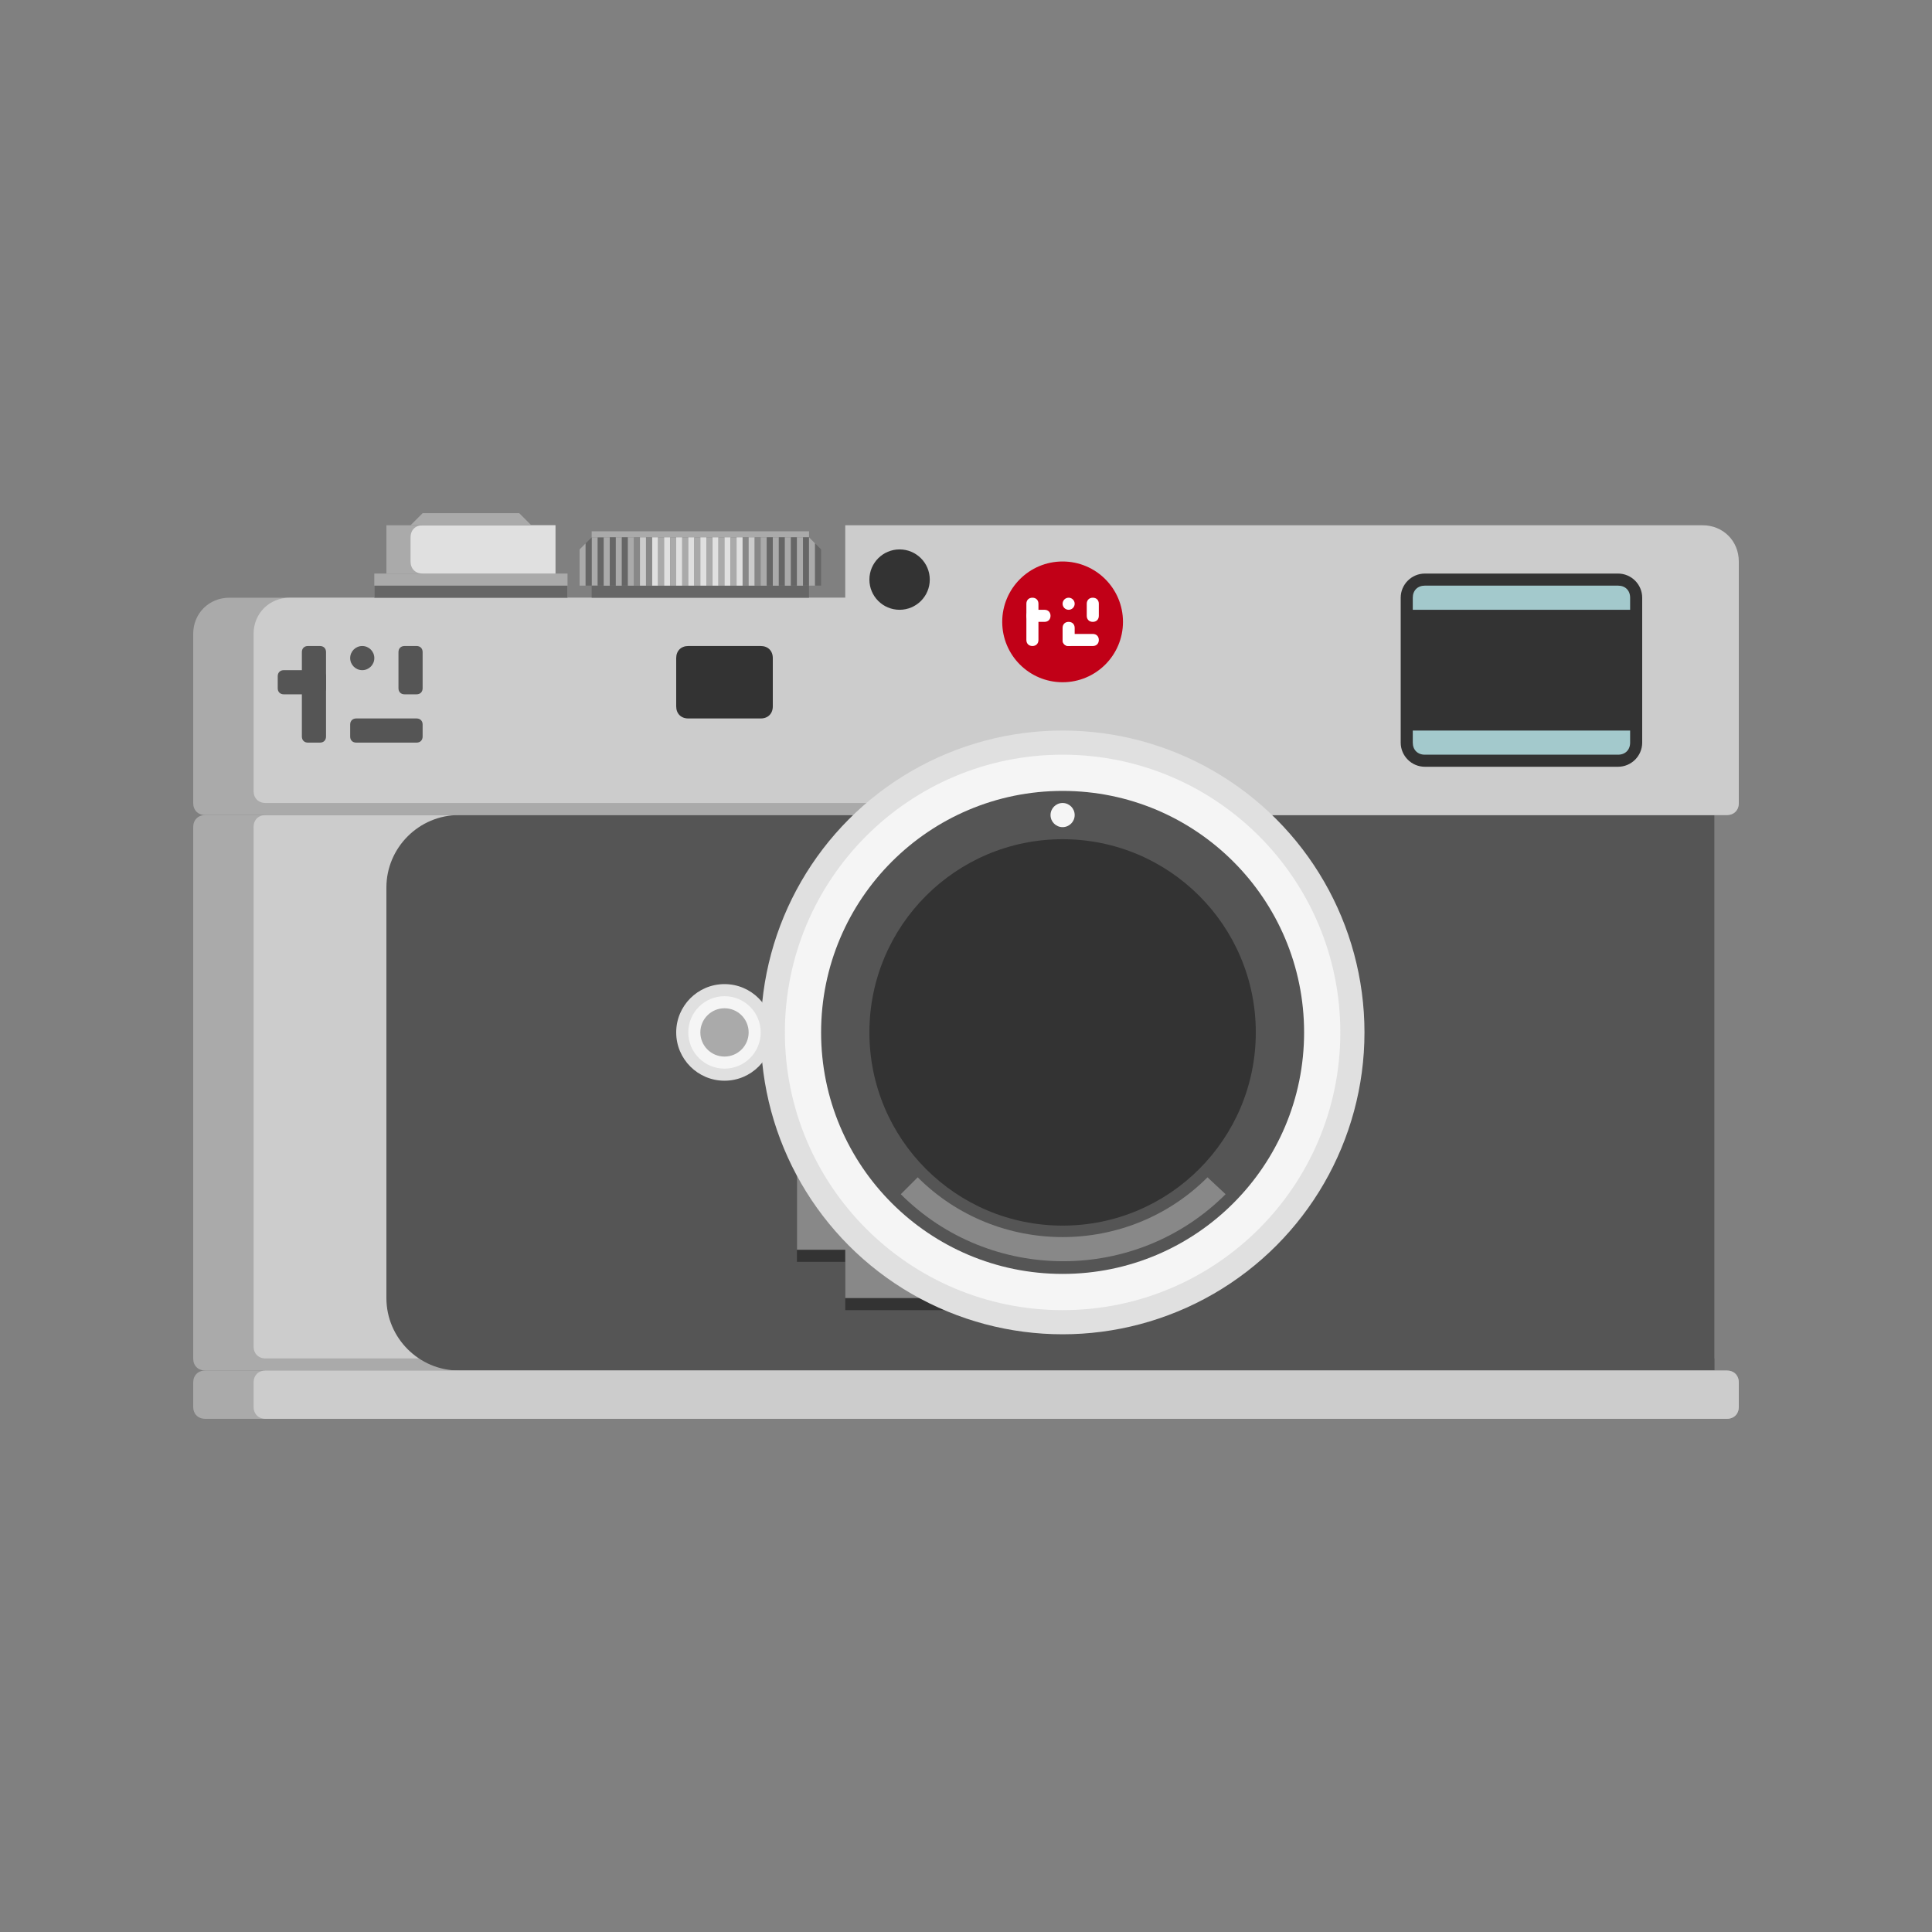 <svg xmlns="http://www.w3.org/2000/svg" width="160" height="160" aria-describedby="desc" aria-labelledby="title" role="img" viewBox="0 0 160 160"><rect x="0" y="0" width="160" height="160" fill="#808080" stroke="none"/><title id="title">Camera</title><desc id="desc">A camera with a black front and grey trim</desc><path fill="#aaa" d="M142,113.5H17c-0.6,0-1-0.4-1-1v-44c0-0.6,0.4-1,1-1h125V113.5z"/><path fill="#ccc" d="M142,112.5H22c-0.6,0-1-0.4-1-1v-43c0-0.6,0.4-1,1-1h120V112.5z"/><path fill="#555" d="M142,113.5H38c-3.3,0-6-2.7-6-6v-34c0-3.3,2.7-6,6-6h104V113.5z"/><path fill="#aaa" d="M143,67.5H17c-0.6,0-1-0.4-1-1v-14c0-1.7,1.3-3,3-3h125v17 C144,67.1,143.6,67.5,143,67.5z"/><path fill="#ccc" d="M143,67.5H88v-1H22c-0.6,0-1-0.4-1-1v-13c0-1.7,1.3-3,3-3h120v17 C144,67.1,143.6,67.5,143,67.5z"/><rect width="9" height="11" x="66" y="93.5" fill="#333"/><rect width="9" height="8" x="70" y="100.5" fill="#333"/><rect width="9" height="11" x="66" y="92.5" fill="#888"/><rect width="9" height="8" x="70" y="99.5" fill="#888"/><circle cx="88" cy="85.5" r="25" fill="#e0e0e0"/><circle cx="88" cy="85.5" r="23" fill="#f5f5f5"/><circle cx="88" cy="85.5" r="20" fill="#555"/><circle cx="88" cy="85.5" r="16" fill="#333"/><path fill="#888" d="M100,97.5c-6.6,6.6-17.4,6.6-24,0l-1.4,1.4 c7.4,7.4,19.5,7.4,26.9,0L100,97.5z"/><circle cx="60" cy="85.5" r="4" fill="#e0e0e0"/><path fill="#ccc" d="M144,50.5H70v-7h71c1.7,0,3,1.3,3,3V50.5z"/><path fill="#aaa" d="M143,117.5H17c-0.6,0-1-0.4-1-1v-2c0-0.6,0.4-1,1-1h126 c0.6,0,1,0.4,1,1v2C144,117.1,143.6,117.5,143,117.5z"/><path fill="#ccc" d="M143,117.5H22c-0.6,0-1-0.4-1-1v-2c0-0.6,0.4-1,1-1h121 c0.6,0,1,0.4,1,1v2C144,117.1,143.6,117.5,143,117.5z"/><rect width="16" height="2" x="31" y="47.5" fill="#aaa"/><rect width="14" height="4" x="32" y="43.5" fill="#aaa"/><path fill="#e0e0e0" d="M46,47.5H35c-0.6,0-1-0.4-1-1v-2c0-0.6,0.4-1,1-1h11V47.5z"/><polygon fill="#aaa" points="44 43.5 34 43.5 35 42.5 43 42.5"/><g><rect width=".5" height="4" x="49" y="44.5" fill="#aaa"/><rect width=".5" height="4" x="49.5" y="44.5" fill="#666"/><rect width="18" height=".5" x="49" y="44" fill="#aaa"/><rect width="18" height="1" x="49" y="48.5" fill="#666"/><rect width="16" height="1" x="31" y="48.5" fill="#666"/><polygon fill="#aaa" points="48 45.5 48.5 45 48.5 48.5 48 48.5"/><polygon fill="#666" points="48.5 45 49 44.5 49 48.5 48.5 48.5"/><rect width=".5" height="4" x="50" y="44.5" fill="#aaa"/><rect width=".5" height="4" x="50.5" y="44.5" fill="#666"/><rect width=".5" height="4" x="51" y="44.5" fill="#aaa"/><rect width=".5" height="4" x="51.5" y="44.5" fill="#666"/><rect width=".5" height="4" x="52" y="44.5" fill="#aaa"/><rect width=".5" height="4" x="52.5" y="44.5" fill="#888"/><rect width=".5" height="4" x="54" y="44.5" fill="#e0e0e0"/><rect width=".5" height="4" x="54.5" y="44.5" fill="#aaa"/><rect width=".5" height="4" x="53" y="44.5" fill="#ccc"/><rect width=".5" height="4" x="53.5" y="44.5" fill="#888"/><rect width=".5" height="4" x="55" y="44.5" fill="#e0e0e0"/><rect width=".5" height="4" x="55.5" y="44.5" fill="#aaa"/><rect width=".5" height="4" x="56" y="44.5" fill="#e0e0e0"/><rect width=".5" height="4" x="56.5" y="44.5" fill="#aaa"/><rect width=".5" height="4" x="57" y="44.5" fill="#e0e0e0"/><rect width=".5" height="4" x="57.5" y="44.5" fill="#aaa"/><rect width=".5" height="4" x="59" y="44.5" fill="#e0e0e0"/><rect width=".5" height="4" x="59.5" y="44.5" fill="#aaa"/><rect width=".5" height="4" x="58" y="44.5" fill="#e0e0e0"/><rect width=".5" height="4" x="58.5" y="44.5" fill="#aaa"/><rect width=".5" height="4" x="60" y="44.5" fill="#e0e0e0"/><rect width=".5" height="4" x="60.5" y="44.5" fill="#aaa"/><rect width=".5" height="4" x="61" y="44.5" fill="#e0e0e0"/><rect width=".5" height="4" x="61.5" y="44.5" fill="#888"/><rect width=".5" height="4" x="62" y="44.5" fill="#ccc"/><rect width=".5" height="4" x="62.5" y="44.5" fill="#888"/><rect width=".5" height="4" x="64" y="44.5" fill="#aaa"/><rect width=".5" height="4" x="64.5" y="44.5" fill="#666"/><rect width=".5" height="4" x="63" y="44.5" fill="#aaa"/><rect width=".5" height="4" x="63.5" y="44.5" fill="#666"/><rect width=".5" height="4" x="65" y="44.5" fill="#aaa"/><rect width=".5" height="4" x="65.5" y="44.5" fill="#666"/><rect width=".5" height="4" x="66" y="44.5" fill="#aaa"/><rect width=".5" height="4" x="66.5" y="44.5" fill="#666"/><polygon fill="#aaa" points="67 44.5 67.5 45 67.5 48.5 67 48.5"/><polygon fill="#666" points="67.5 45 68 45.5 68 48.5 67.5 48.5"/></g><circle cx="88" cy="51.5" r="5" fill="#c10017"/><path fill="#fff" d="M85.5,53.5L85.5,53.5c-0.3,0-0.5-0.2-0.5-0.5v-3c0-0.3,0.2-0.5,0.5-0.5l0,0 c0.3,0,0.5,0.2,0.5,0.5v3C86,53.3,85.8,53.5,85.5,53.5z"/><path fill="#fff" d="M88.5,53.5L88.5,53.5c-0.3,0-0.5-0.2-0.5-0.5v-1c0-0.3,0.2-0.5,0.5-0.5l0,0 c0.3,0,0.5,0.2,0.5,0.5v1C89,53.3,88.8,53.5,88.5,53.5z"/><path fill="#fff" d="M88,53L88,53c0-0.3,0.2-0.5,0.5-0.5h2c0.3,0,0.5,0.2,0.5,0.5l0,0 c0,0.3-0.2,0.5-0.5,0.5h-2C88.2,53.5,88,53.3,88,53z"/><path fill="#fff" d="M85,51L85,51c0-0.3,0.2-0.5,0.5-0.5h1c0.3,0,0.5,0.2,0.5,0.5l0,0 c0,0.3-0.2,0.5-0.5,0.5h-1C85.2,51.5,85,51.3,85,51z"/><path fill="#fff" d="M90.5,51.5L90.5,51.5c-0.3,0-0.5-0.2-0.5-0.5v-1c0-0.3,0.2-0.5,0.5-0.5l0,0 c0.3,0,0.5,0.2,0.5,0.5v1C91,51.3,90.8,51.5,90.5,51.5z"/><circle cx="88.5" cy="50" r=".5" fill="#fff"/><path fill="#555" d="M26.5,61.5h-1c-0.3,0-0.5-0.2-0.5-0.5v-7c0-0.3,0.2-0.5,0.5-0.5h1 c0.3,0,0.5,0.2,0.5,0.5v7C27,61.3,26.8,61.5,26.5,61.5z"/><path fill="#555" d="M29,61v-1c0-0.3,0.2-0.5,0.5-0.5h5c0.3,0,0.5,0.2,0.5,0.5v1 c0,0.3-0.2,0.5-0.5,0.5h-5C29.2,61.5,29,61.3,29,61z"/><path fill="#555" d="M23,57v-1c0-0.3,0.2-0.5,0.5-0.5h3c0.3,0,0.5,0.2,0.5,0.5v1 c0,0.3-0.2,0.5-0.5,0.5h-3C23.2,57.5,23,57.3,23,57z"/><path fill="#555" d="M34.5,57.5h-1c-0.3,0-0.5-0.2-0.5-0.5v-3c0-0.3,0.2-0.5,0.5-0.5h1 c0.3,0,0.5,0.2,0.5,0.5v3C35,57.3,34.8,57.5,34.5,57.5z"/><circle cx="30" cy="54.5" r="1" fill="#555"/><path fill="#333" d="M134,63.5h-16c-1.1,0-2-0.9-2-2v-12c0-1.1,0.9-2,2-2h16 c1.1,0,2,0.9,2,2v12C136,62.6,135.1,63.5,134,63.5z"/><path fill="#a3c9cc" d="M134,62.5h-16c-0.6,0-1-0.4-1-1v-1h18v1C135,62.1,134.6,62.5,134,62.5z"/><path fill="#a3c9cc" d="M118,48.5h16c0.6,0,1,0.4,1,1v1h-18v-1C117,48.9,117.4,48.5,118,48.5z"/><path fill="#333" d="M63,59.5h-6c-0.6,0-1-0.4-1-1v-4c0-0.6,0.4-1,1-1h6c0.6,0,1,0.4,1,1v4 C64,59.1,63.6,59.5,63,59.5z"/><circle cx="88" cy="67.5" r="1" fill="#f5f5f5"/><circle cx="74.5" cy="48" r="2.5" fill="#333"/><circle cx="60" cy="85.5" r="3" fill="#f5f5f5"/><circle cx="60" cy="85.5" r="2" fill="#aaa"/></svg>